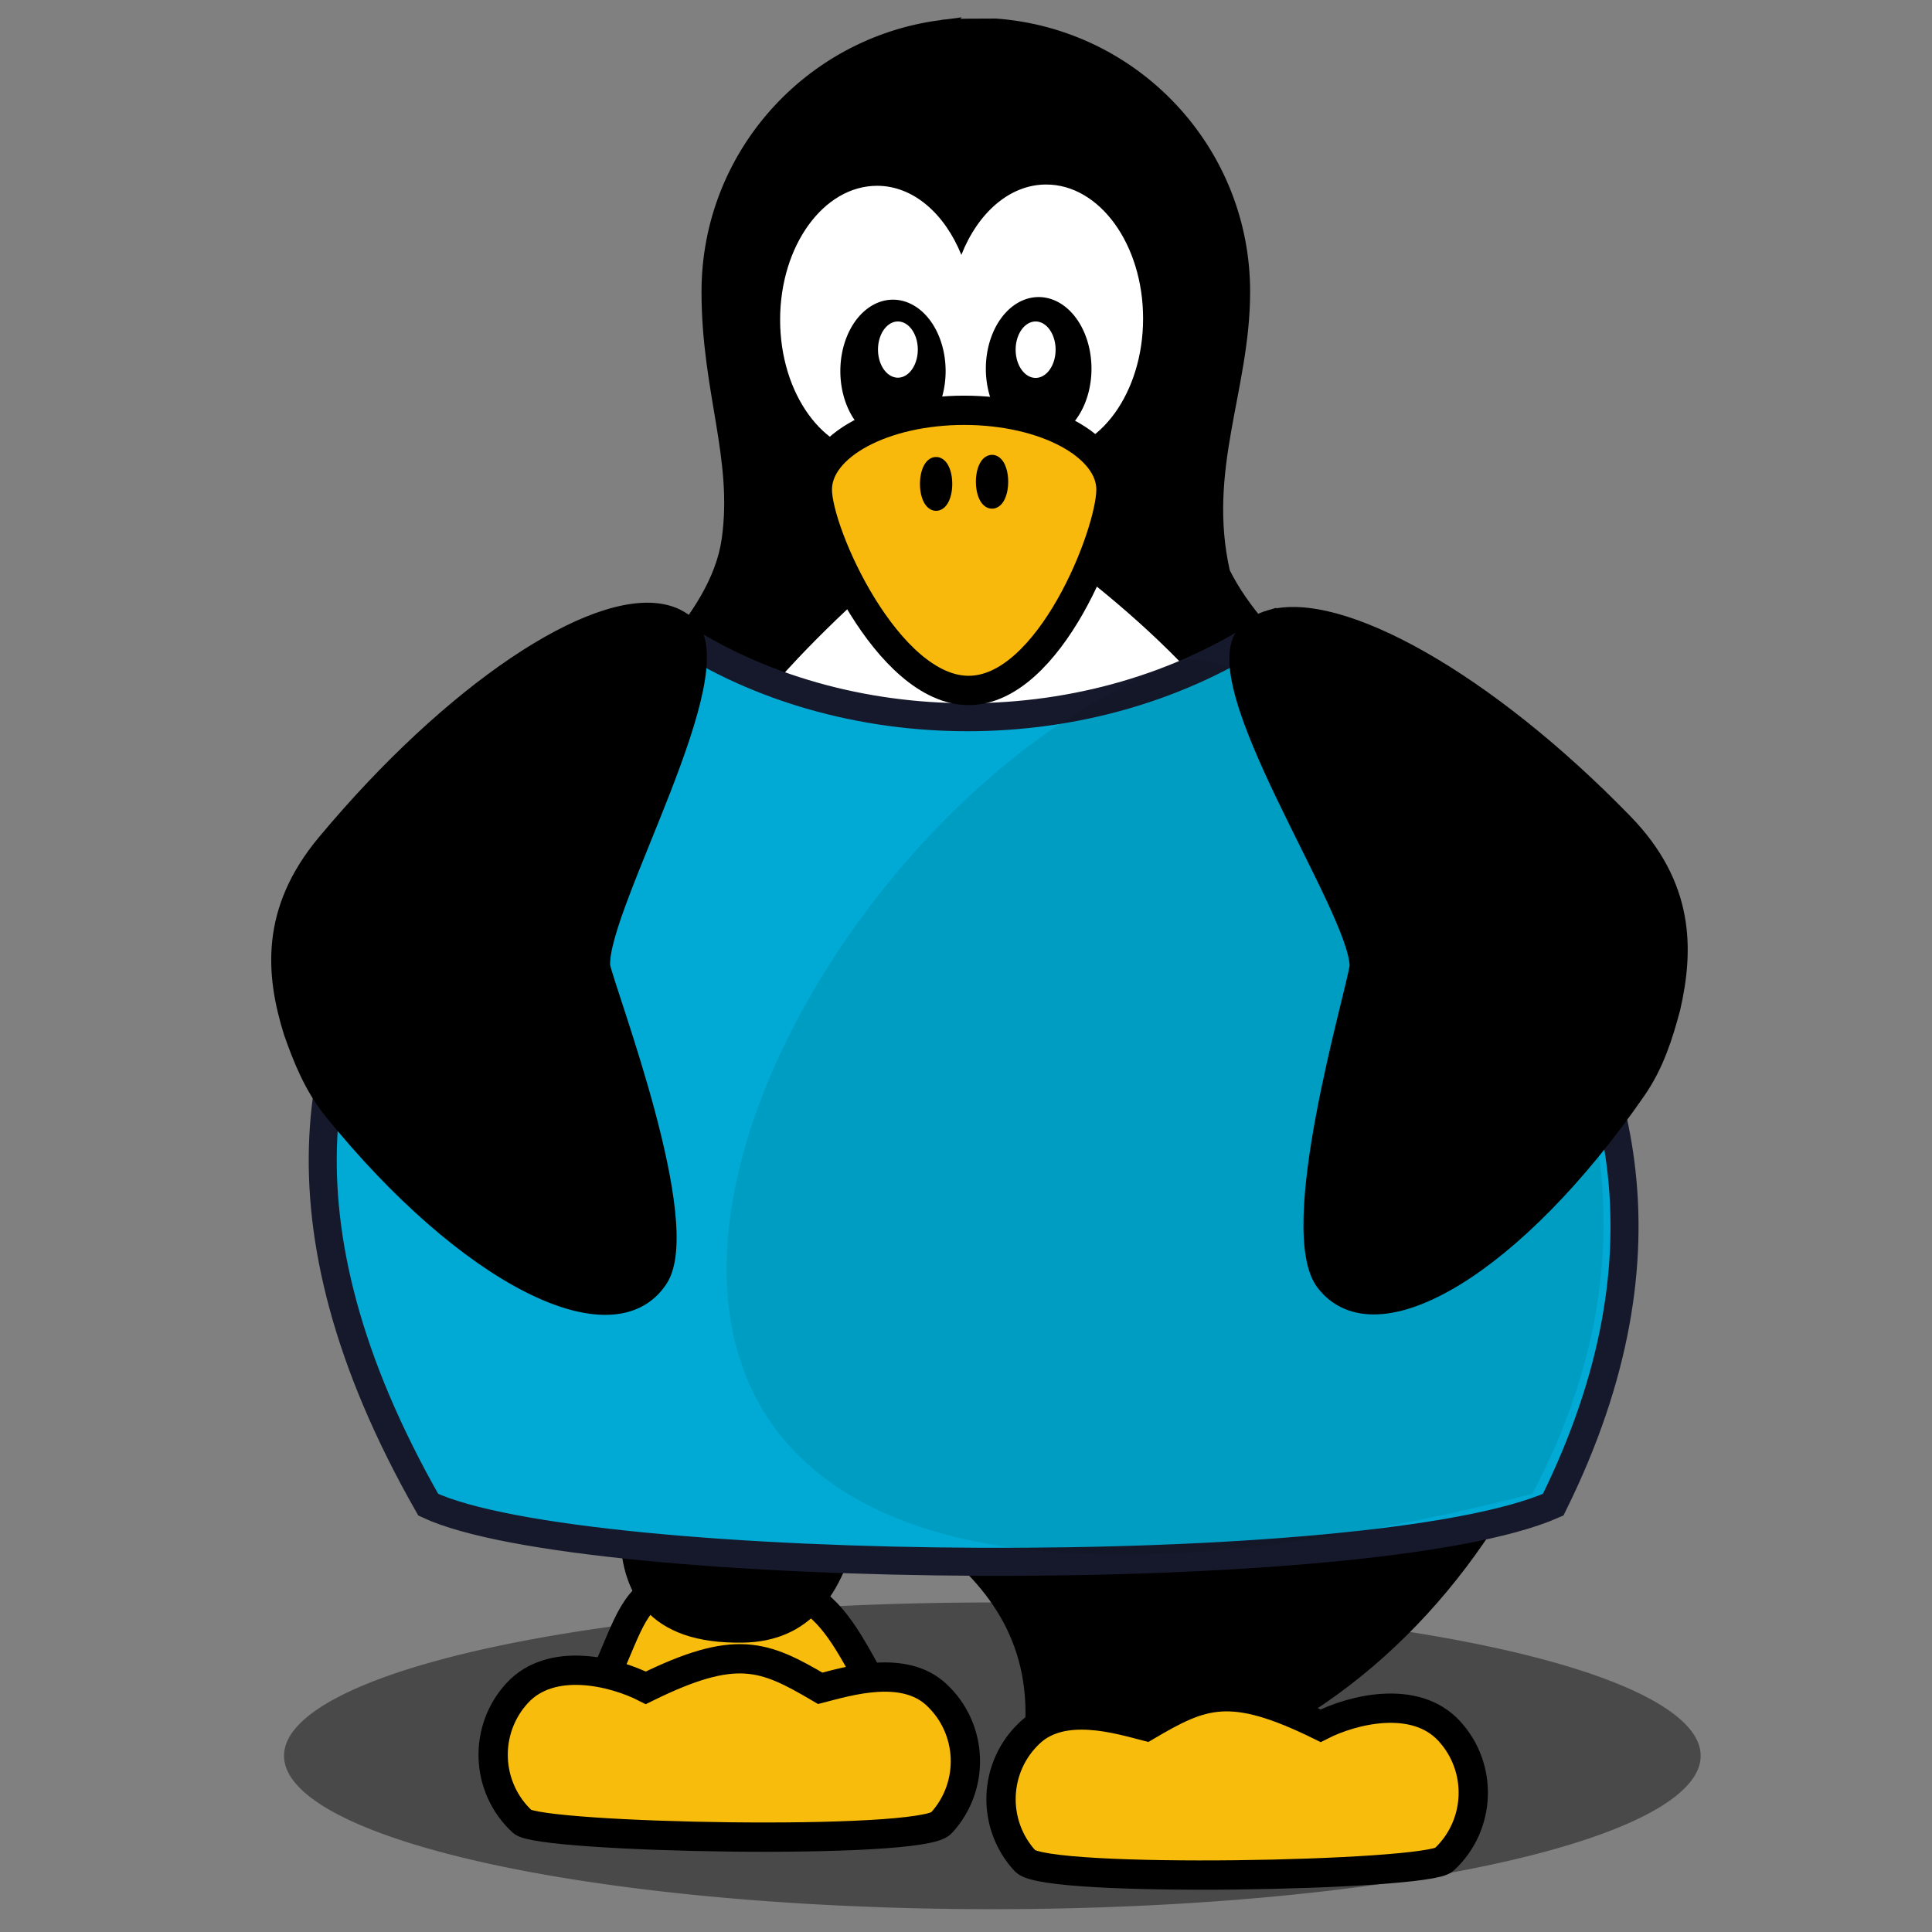 <?xml version="1.0" encoding="UTF-8" standalone="no"?>
<!-- Created with Inkscape (http://www.inkscape.org/) -->

<svg
   xmlns:dc="http://purl.org/dc/elements/1.1/"
   xmlns:cc="http://creativecommons.org/ns#"
   xmlns:rdf="http://www.w3.org/1999/02/22-rdf-syntax-ns#"
   xmlns:svg="http://www.w3.org/2000/svg"
   xmlns="http://www.w3.org/2000/svg"
   xmlns:sodipodi="http://sodipodi.sourceforge.net/DTD/sodipodi-0.dtd"
   xmlns:inkscape="http://www.inkscape.org/namespaces/inkscape"
   id="svg2975"
   sodipodi:version="0.32"
   inkscape:version="0.47 r22583"
   width="810"
   height="810"
   sodipodi:docname="tux_down2.svg"
   inkscape:output_extension="org.inkscape.output.svg.inkscape"
   version="1.0">
  <rect width="100%" height="100%" fill="#808080" stroke="none"/>
  <defs
     id="defs2978">
    <inkscape:perspective
       sodipodi:type="inkscape:persp3d"
       inkscape:vp_x="0 : 405 : 1"
       inkscape:vp_y="0 : 1000 : 0"
       inkscape:vp_z="620 : 405 : 1"
       inkscape:persp3d-origin="310 : 270 : 1"
       id="perspective27" />
    <linearGradient
       id="linearGradient1545">
      <stop
         id="stop1546"
         offset="0"
         style="stop-color:#ffffff;stop-opacity:1;" />
      <stop
         id="stop1547"
         offset="1"
         style="stop-color:#ffffff;stop-opacity:0;" />
    </linearGradient>
    <inkscape:perspective
       id="perspective2862"
       inkscape:persp3d-origin="0.5 : 0.33333333 : 1"
       inkscape:vp_z="1 : 0.5 : 1"
       inkscape:vp_y="0 : 1000 : 0"
       inkscape:vp_x="0 : 0.5 : 1"
       sodipodi:type="inkscape:persp3d" />
    <inkscape:perspective
       id="perspective2884"
       inkscape:persp3d-origin="0.5 : 0.33333333 : 1"
       inkscape:vp_z="1 : 0.5 : 1"
       inkscape:vp_y="0 : 1000 : 0"
       inkscape:vp_x="0 : 0.5 : 1"
       sodipodi:type="inkscape:persp3d" />
    <inkscape:perspective
       id="perspective3092"
       inkscape:persp3d-origin="0.5 : 0.33333333 : 1"
       inkscape:vp_z="1 : 0.5 : 1"
       inkscape:vp_y="0 : 1000 : 0"
       inkscape:vp_x="0 : 0.5 : 1"
       sodipodi:type="inkscape:persp3d" />
    <inkscape:perspective
       id="perspective3120"
       inkscape:persp3d-origin="0.5 : 0.33333333 : 1"
       inkscape:vp_z="1 : 0.5 : 1"
       inkscape:vp_y="0 : 1000 : 0"
       inkscape:vp_x="0 : 0.5 : 1"
       sodipodi:type="inkscape:persp3d" />
    <inkscape:perspective
       id="perspective3144"
       inkscape:persp3d-origin="0.5 : 0.33333333 : 1"
       inkscape:vp_z="1 : 0.5 : 1"
       inkscape:vp_y="0 : 1000 : 0"
       inkscape:vp_x="0 : 0.5 : 1"
       sodipodi:type="inkscape:persp3d" />
  </defs>
  <sodipodi:namedview
     inkscape:window-height="732"
     inkscape:window-width="1272"
     inkscape:pageshadow="2"
     inkscape:pageopacity="0.0"
     guidetolerance="10.0"
     gridtolerance="10.0"
     objecttolerance="10.0"
     borderopacity="1.0"
     bordercolor="#666666"
     pagecolor="#ffffff"
     id="base"
     inkscape:zoom="0.22740904"
     inkscape:cx="958.97842"
     inkscape:cy="266.29023"
     inkscape:window-x="0"
     inkscape:window-y="29"
     inkscape:current-layer="g2326"
     showgrid="false"
     inkscape:window-maximized="0"
     showguides="true"
     inkscape:guide-bbox="true"
     inkscape:object-nodes="true"
     inkscape:snap-bbox="true"
     inkscape:bbox-nodes="true"
     inkscape:snap-grids="false"
     inkscape:snap-to-guides="true" />
  <g
     id="g2326"
     transform="translate(15.547,7.774)">
    <path
       transform="matrix(1.102,0,0,1,316.083,262.824)"
       d="m 346.076,465.537 a 269.474,64.291 0 1 1 -538.949,0 269.474,64.291 0 1 1 538.949,0 z"
       sodipodi:ry="64.290855"
       sodipodi:rx="269.47443"
       sodipodi:cy="465.53714"
       sodipodi:cx="76.601868"
       id="path3799"
       style="opacity:0.429;fill:#000000;fill-opacity:1;fill-rule:nonzero;stroke:none"
       sodipodi:type="arc" />
    <path
       style="fill:#000000;fill-opacity:1;fill-rule:nonzero;stroke:#000000;stroke-width:6.314;stroke-linecap:round;stroke-linejoin:miter;stroke-miterlimit:4;stroke-opacity:1;stroke-dashoffset:0"
       d="m 378.873,3.828 c -54.778,7.224 -97.149,53.987 -97.149,110.724 0,41.551 13.264,69.53 8.459,103.879 -9.742,69.644 -152.763,123.014 -152.763,246.088 250.087,57.076 271.515,60.04 519.525,0 0,-124.928 -127.602,-166.813 -159.901,-232.141 -9.88,-43.349 8.376,-77.109 8.376,-117.826 0,-58.941 -45.682,-107.14 -103.542,-111.394 -40.164,-0.047 -11.874,1.768 -23.005,0.671 z"
       id="path1564"
       sodipodi:nodetypes="ccccccccc" />
    <path
       sodipodi:nodetypes="cccccc"
       id="path1568"
       d="m 355.77,237.123 c -34.816,31.621 -101.174,92.727 -101.174,174.766 0,101.037 64.584,183.013 144.146,183.013 79.562,0 144.146,-81.976 144.146,-183.013 0,-84.982 -69.333,-146.903 -107.606,-176.897 -13.088,-10.257 -66.94,-9.287 -79.511,2.131 z"
       style="fill:#ffffff;fill-opacity:1;fill-rule:nonzero;stroke:#ffffff;stroke-width:6.314;stroke-linecap:round;stroke-linejoin:miter;stroke-miterlimit:4;stroke-opacity:1;stroke-dashoffset:0" />
    <path
       style="fill:#f8bc0c;fill-opacity:1;fill-rule:nonzero;stroke:#000000;stroke-width:12.281;stroke-linecap:round;stroke-linejoin:miter;stroke-miterlimit:4;stroke-opacity:1;stroke-dasharray:none;stroke-dashoffset:0"
       d="m 380.824,748.223 c -8.728,9.441 -168.187,6.231 -175.581,-0.604 57.599,-71.828 25.555,-92.912 88.055,-95.947 51.127,9.011 40.7,30.181 87.527,96.551 z"
       id="path1610-3"
       sodipodi:nodetypes="cccc" />
    <path
       sodipodi:nodetypes="csss"
       style="fill:#000000;fill-opacity:1;fill-rule:nonzero;stroke:#000000;stroke-width:5.693;stroke-linecap:round;stroke-linejoin:miter;stroke-miterlimit:4;stroke-opacity:1;stroke-dashoffset:0"
       d="m 347.223,519.861 c 1.12,86.716 0.956,157.339 -51.335,158.203 -76.961,1.273 -40.04,-82.205 -37.643,-111.801 5.198,-64.201 88.388,-92.137 88.979,-46.402 z"
       id="path1586-8" />
    <path
       style="fill:#000000;fill-opacity:1;fill-rule:nonzero;stroke:#000000;stroke-width:6.314;stroke-linecap:round;stroke-linejoin:miter;stroke-miterlimit:4;stroke-opacity:1;stroke-dashoffset:0"
       d="m 656.945,464.519 c 0,143.386 -100.83,278.419 -244.215,278.419 47.843,-171.017 -275.309,-135.033 -275.309,-278.419 269.438,-7.891 307.335,-12.029 519.525,0 z"
       id="path1564-4"
       sodipodi:nodetypes="cccc" />
    <path
       sodipodi:nodetypes="ccccc"
       id="rect1313"
       d="m 264.951,255.989 c 67.819,46.71 172.121,51.226 248.928,1.402 14.301,39.777 229.049,149.053 121.754,365.689 -75.99,33.475 -407.089,30.361 -471.64,0 C 26.17,381.295 253.384,293.371 264.951,255.989 z"
       style="fill:#00aad4;fill-opacity:1;fill-rule:nonzero;stroke:#16192b;stroke-width:11.747;stroke-linecap:round;stroke-linejoin:miter;stroke-miterlimit:4;stroke-opacity:1;stroke-dasharray:none;stroke-dashoffset:0" />
    <path
       style="fill:#ffffff;fill-opacity:1;fill-rule:nonzero;stroke:none"
       d="m 423.07,69.585 c -15.411,0 -28.675,12.009 -35.563,29.499 -6.95,-17.195 -20.081,-28.962 -35.333,-28.962 -22.432,0 -40.655,25.151 -40.654,56.159 0,31.008 18.223,56.185 40.654,56.185 15.409,0 55.642,-0.537 70.896,-0.537 22.432,0 40.629,-25.151 40.629,-56.159 0,-31.008 -18.197,-56.185 -40.629,-56.185 z"
       id="path1570"
       sodipodi:nodetypes="cccccccc" />
    <path
       sodipodi:type="arc"
       style="fill:#000000;fill-opacity:1;fill-rule:nonzero;stroke:#000000;stroke-width:5;stroke-linecap:round;stroke-linejoin:miter;stroke-miterlimit:4;stroke-opacity:1;stroke-dashoffset:0"
       id="path1574"
       sodipodi:cx="313.14728"
       sodipodi:cy="356.36707"
       sodipodi:rx="34.345188"
       sodipodi:ry="47.477169"
       d="m 347.492,356.367 a 34.345,47.477 0 1 1 -68.69,0 34.345,47.477 0 1 1 68.69,0 z"
       transform="matrix(0.599,0,0,0.599,171.266,-65.659)" />
    <path
       sodipodi:type="arc"
       style="fill:#ffffff;fill-opacity:1;fill-rule:nonzero;stroke:#000000;stroke-width:5;stroke-linecap:round;stroke-linejoin:miter;stroke-miterlimit:4;stroke-opacity:1;stroke-dashoffset:0"
       id="path1576"
       sodipodi:cx="313.14728"
       sodipodi:cy="356.36707"
       sodipodi:rx="34.345188"
       sodipodi:ry="47.477169"
       d="m 347.492,356.367 a 34.345,47.477 0 1 1 -68.69,0 34.345,47.477 0 1 1 68.69,0 z"
       transform="matrix(0.262,0,0,0.262,278.858,45.419)" />
    <path
       sodipodi:type="arc"
       style="fill:#000000;fill-opacity:1;fill-rule:nonzero;stroke:#000000;stroke-width:5;stroke-linecap:round;stroke-linejoin:miter;stroke-miterlimit:4;stroke-opacity:1;stroke-dashoffset:0"
       id="path1580"
       sodipodi:cx="313.14728"
       sodipodi:cy="356.36707"
       sodipodi:rx="34.345188"
       sodipodi:ry="47.477169"
       d="m 347.492,356.367 a 34.345,47.477 0 1 1 -68.69,0 34.345,47.477 0 1 1 68.69,0 z"
       transform="matrix(0.601,0,0,0.601,231.714,-67.367)" />
    <path
       sodipodi:type="arc"
       style="fill:#ffffff;fill-opacity:1;fill-rule:nonzero;stroke:#000000;stroke-width:5;stroke-linecap:round;stroke-linejoin:miter;stroke-miterlimit:4;stroke-opacity:1;stroke-dashoffset:0"
       id="path1582"
       sodipodi:cx="313.14728"
       sodipodi:cy="356.36707"
       sodipodi:rx="34.345188"
       sodipodi:ry="47.477169"
       d="m 347.492,356.367 a 34.345,47.477 0 1 1 -68.69,0 34.345,47.477 0 1 1 68.69,0 z"
       transform="matrix(0.263,0,0,0.263,336.285,45.111)" />
    <path
       sodipodi:nodetypes="ccc"
       id="path2335"
       d="m 481.652,268.755 c 39.221,-5.842 252.531,146.553 145.235,349.757 C 111.804,749.938 289.942,334.736 481.652,268.755 z"
       style="opacity:0.082;fill:#000000;fill-opacity:1;fill-rule:nonzero;stroke:none" />
    <path
       sodipodi:nodetypes="cccccccc"
       style="fill:#000000;fill-opacity:1;fill-rule:nonzero;stroke:#000000;stroke-width:5.693;stroke-linecap:round;stroke-linejoin:miter;stroke-miterlimit:4;stroke-opacity:1;stroke-dashoffset:0"
       d="m 516.659,250.847 c -4.201,1.228 -7.723,3.344 -10.482,6.39 -18.994,20.967 46.165,115.075 46.97,139.912 -1.611,11.936 -31.267,110.995 -13.962,133.328 22.433,28.951 81.794,-7.198 132.48,-80.707 7.63,-11.065 11.303,-23.058 14.411,-34.624 5.744,-24.988 5.858,-51.993 -20.05,-78.663 -57.9,-59.603 -119.963,-94.235 -149.367,-85.635 z"
       id="path1586" />
    <path
       sodipodi:nodetypes="cccccccc"
       style="fill:#000000;fill-opacity:1;fill-rule:nonzero;stroke:#000000;stroke-width:5.693;stroke-linecap:round;stroke-linejoin:miter;stroke-miterlimit:4;stroke-opacity:1;stroke-dashoffset:0"
       d="m 262.632,248.427 c 4.282,0.905 7.955,2.745 10.939,5.572 20.537,19.458 -37.259,118.259 -36.168,143.086 2.517,11.778 39.637,108.289 24.085,131.876 -20.161,30.577 -82.104,-0.942 -138.247,-70.374 -8.451,-10.452 -13.028,-22.129 -17.009,-33.425 -7.632,-24.477 -9.804,-51.396 13.995,-79.963 53.188,-63.843 112.431,-103.105 142.405,-96.772 z"
       id="path1614" />
    <path
       style="fill:#f8b80c;fill-opacity:1;fill-rule:nonzero;stroke:#000000;stroke-width:12.281;stroke-linecap:round;stroke-linejoin:miter;stroke-miterlimit:4;stroke-opacity:1;stroke-dasharray:none;stroke-dashoffset:0"
       d="m 450.235,197.485 c 0,18.349 -25.69,84.211 -59.67,84.211 -33.98,0 -63.445,-65.862 -63.445,-84.211 0,-18.349 27.578,-33.241 61.558,-33.241 33.98,0 61.558,14.892 61.558,33.241 z"
       id="path1624"
       sodipodi:nodetypes="ccccc" />
    <path
       transform="matrix(1.263,0,0,1.263,-34.455,-216.548)"
       sodipodi:type="arc"
       style="fill:#000000;fill-opacity:1;fill-rule:nonzero;stroke:#000000;stroke-width:5;stroke-linecap:round;stroke-linejoin:miter;stroke-miterlimit:4;stroke-opacity:1;stroke-dashoffset:0"
       id="path1628"
       sodipodi:cx="325.71429"
       sodipodi:cy="325.93362"
       sodipodi:rx="2.8571429"
       sodipodi:ry="6.4285712"
       d="m 328.571,325.934 a 2.857,6.429 0 1 1 -5.714,0 2.857,6.429 0 1 1 5.714,0 z" />
    <path
       sodipodi:type="arc"
       style="fill:#000000;fill-opacity:1;fill-rule:nonzero;stroke:#000000;stroke-width:5;stroke-linecap:round;stroke-linejoin:miter;stroke-miterlimit:4;stroke-opacity:1;stroke-dashoffset:0"
       id="path1630"
       sodipodi:cx="325.71429"
       sodipodi:cy="325.93362"
       sodipodi:rx="2.8571429"
       sodipodi:ry="6.4285712"
       d="m 328.571,325.934 a 2.857,6.429 0 1 1 -5.714,0 2.857,6.429 0 1 1 5.714,0 z"
       transform="matrix(1.263,0,0,1.263,-11.004,-217.45)" />
    <path
       style="fill:#f8bc0c;fill-opacity:1;fill-rule:nonzero;stroke:#000000;stroke-width:12.281;stroke-linecap:round;stroke-linejoin:miter;stroke-miterlimit:4;stroke-opacity:1;stroke-dasharray:none;stroke-dashoffset:0"
       d="m 376.96,702.632 c 15.473,14.304 16.388,38.466 2.084,53.938 -8.728,9.441 -168.187,6.231 -175.581,-0.604 -15.472,-14.304 -16.422,-38.498 -2.118,-53.97 14.282,-15.449 40.462,-8.997 53.87,-2.147 37.858,-18.648 49.516,-13.679 73.13,0.214 11.834,-3.059 34.914,-10.098 48.616,2.569 z"
       id="path1610"
       sodipodi:nodetypes="ccccccc" />
    <path
       style="fill:#f8bc0c;fill-opacity:1;fill-rule:nonzero;stroke:#000000;stroke-width:12.281;stroke-linecap:round;stroke-linejoin:miter;stroke-miterlimit:4;stroke-opacity:1;stroke-dasharray:none;stroke-dashoffset:0"
       d="m 416.375,718.54 c -15.473,14.304 -16.388,38.466 -2.084,53.938 8.728,9.441 168.187,6.231 175.581,-0.604 15.472,-14.304 16.422,-38.498 2.118,-53.97 -14.282,-15.449 -40.462,-8.997 -53.87,-2.147 -37.858,-18.648 -49.516,-13.679 -73.13,0.214 -11.834,-3.059 -34.914,-10.098 -48.616,2.569 z"
       id="path2395"
       sodipodi:nodetypes="ccccccc" />
  </g>
</svg>
